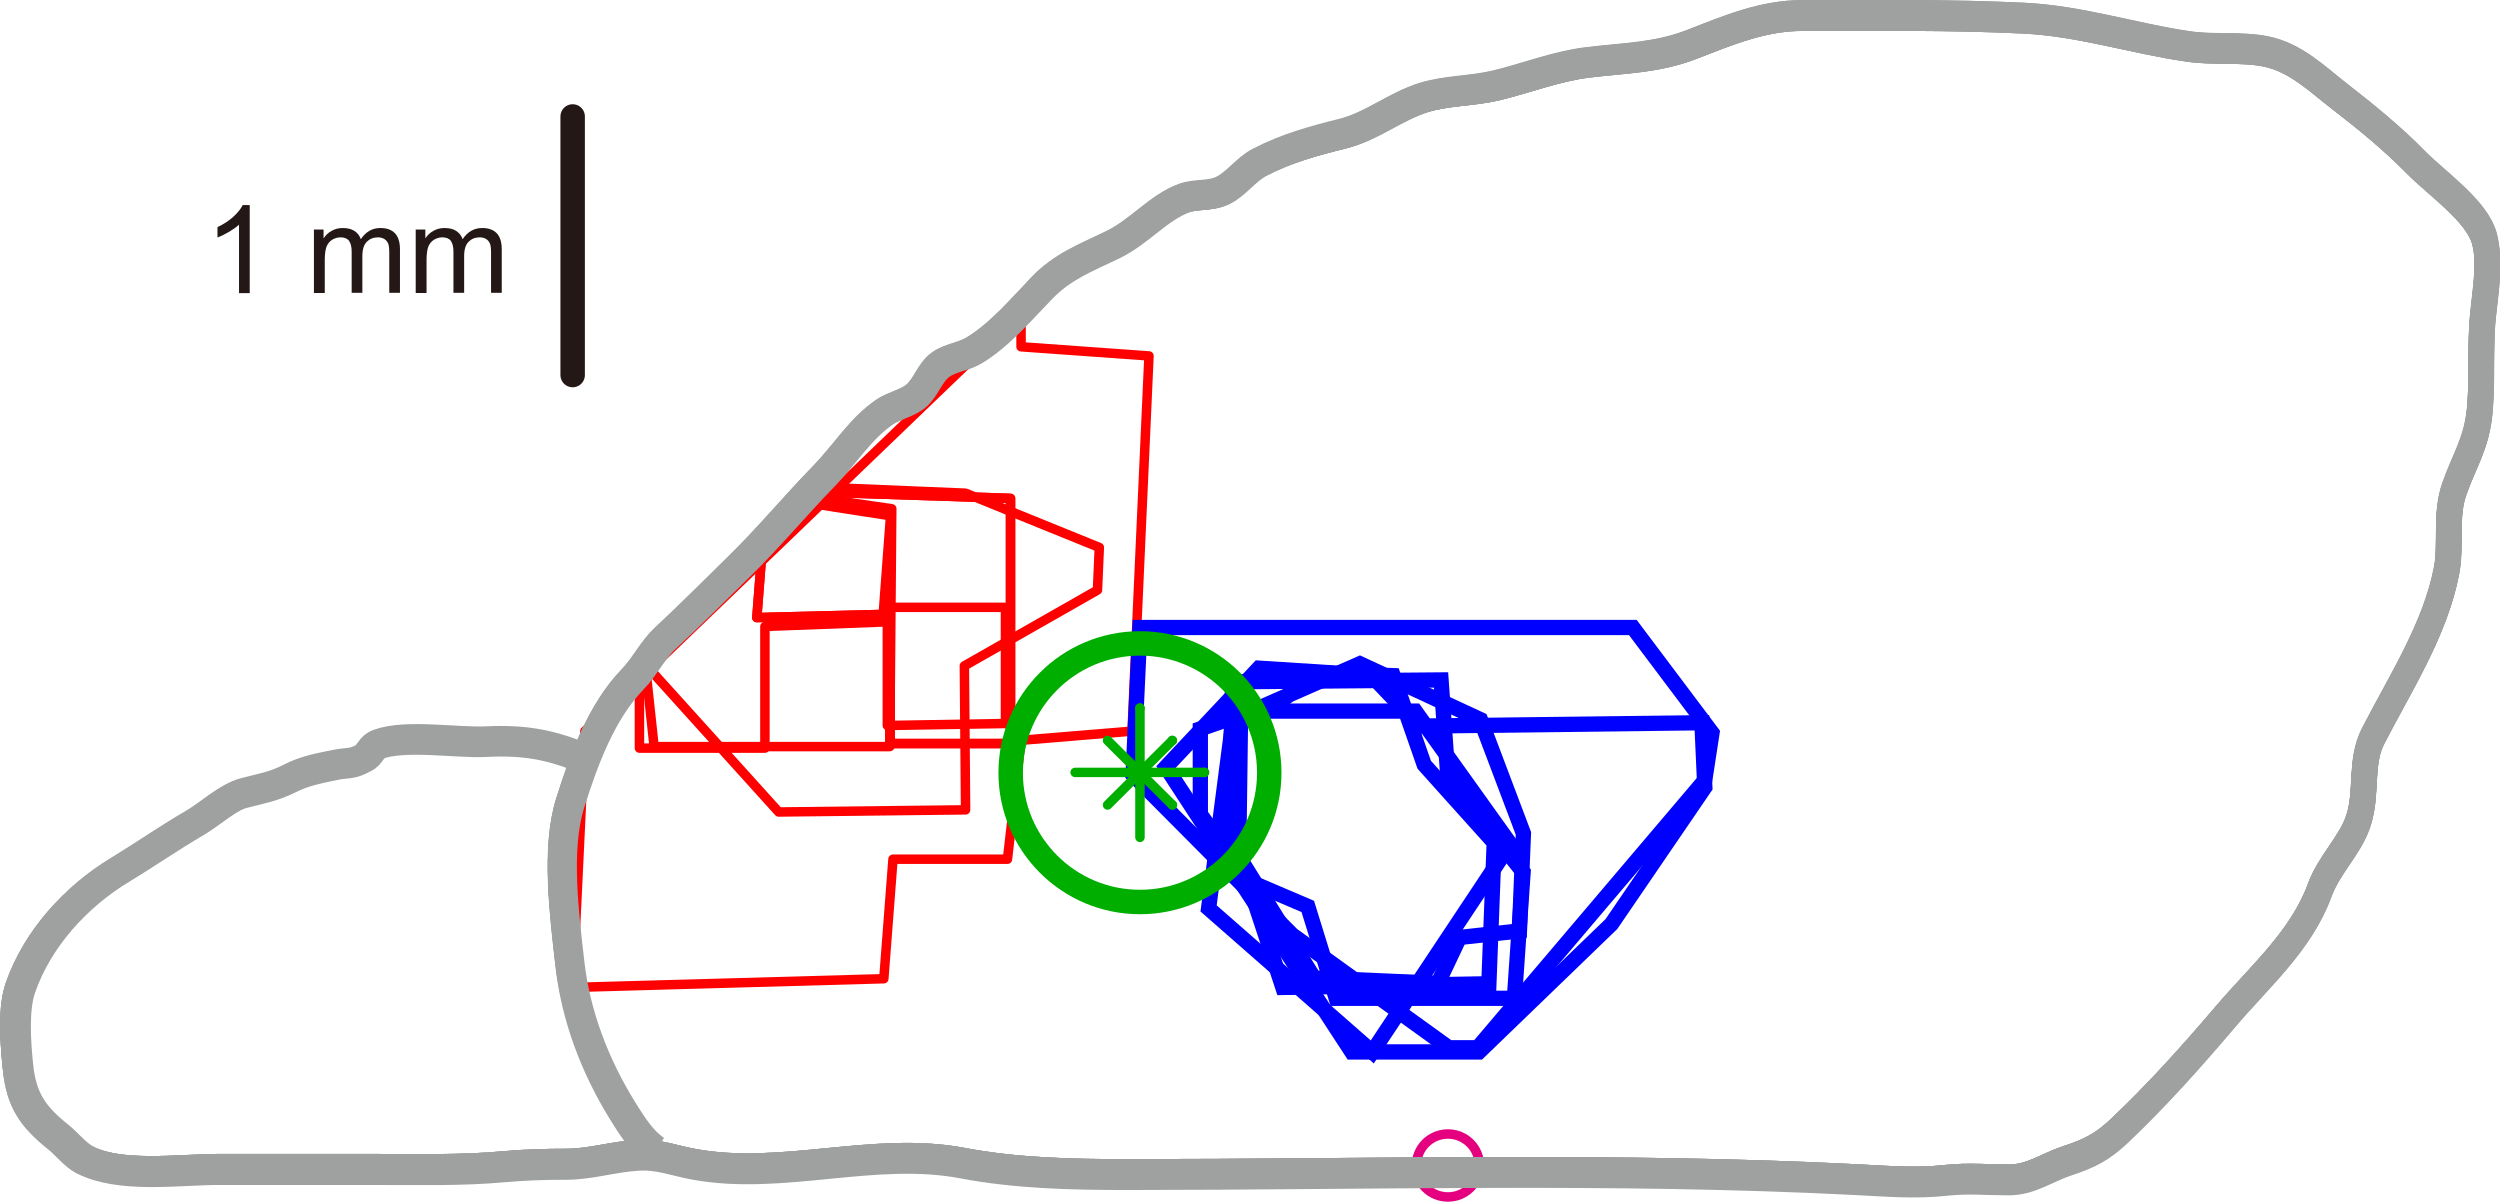 <?xml version="1.0" encoding="UTF-8"?>
<svg id="_图层_1" data-name="图层 1" xmlns="http://www.w3.org/2000/svg" viewBox="0 0 163.58 78.63">
  <g>
    <path d="M42.77,75.08c-.8-.54-1.35-1.34-2.14-2.62-1.81-2.93-3.06-6.19-3.45-9.62-.35-3.09-.91-7.43.03-10.39.9-2.83,2.04-5.98,4.08-8.08.82-.84,1.3-1.92,2.15-2.7,1.68-1.56,3.23-3.12,4.9-4.76,1.93-1.89,3.63-3.96,5.51-5.89,1.33-1.37,2.37-3.09,3.97-4.18.61-.41,1.5-.58,2.05-1.05.66-.57.87-1.5,1.58-2.03.63-.47,1.53-.53,2.23-.96,1.67-1.02,3.12-2.73,4.42-4.09,1.36-1.42,2.9-1.98,4.64-2.82s3.01-2.46,4.71-3.07c.79-.28,1.76-.11,2.53-.49.85-.43,1.49-1.37,2.39-1.83,1.75-.91,3.59-1.42,5.44-1.88,1.91-.47,3.42-1.78,5.31-2.37,1.53-.47,3.19-.43,4.76-.8,2-.48,3.96-1.26,6.01-1.52,2.37-.29,4.51-.29,6.78-1.18,2.44-.95,4.67-1.89,7.28-1.9,4.8,0,9.66-.06,14.41.17,3.77.18,7.15,1.32,10.83,1.86,1.65.24,3.41,0,5.04.32,1.98.4,3.36,1.8,4.89,2.99,1.68,1.3,3.45,2.76,4.93,4.27,1.39,1.42,4.02,3.19,4.51,5.05.46,1.78-.1,4.12-.18,5.9-.08,1.81.02,3.62-.15,5.4-.21,2.11-.98,3.16-1.65,5.06-.62,1.74-.18,3.56-.51,5.35-.73,3.87-3.06,7.43-4.8,10.83-.9,1.77-.37,3.71-.98,5.56-.52,1.58-1.89,2.8-2.52,4.51-1.23,3.34-3.94,5.63-6.23,8.34-2.2,2.58-4.42,5.05-6.86,7.36-1.14,1.07-1.97,1.49-3.46,1.98-1.38.46-2.34,1.23-3.8,1.24-1.4.01-2.65-.14-4.13.02-1.96.22-3.92.05-5.9-.05-15.85-.81-31.78-.33-47.65-.33-3.62,0-7.28-.08-10.79-.75-5.77-1.1-11.79,1.13-17.55.09-1.36-.25-2.33-.68-3.71-.6-1.57.1-3.08.59-4.67.59-1.37,0-2.72.04-4.04.16-2.84.26-5.73.18-8.6.18h-10.06c-2.67,0-6.46.59-8.95-.67-.59-.3-1.19-1.05-1.72-1.48-1.66-1.33-2.44-2.4-2.66-4.62-.15-1.47-.3-3.63.17-4.98,1.11-3.21,3.62-5.98,6.53-7.74,1.64-.99,3.21-2.09,4.86-3.05,1.07-.62,2.22-1.74,3.4-2.05,1.21-.32,1.9-.4,3.04-.97.96-.48,1.94-.66,2.99-.88.68-.14.99-.04,1.6-.33.55-.27.47-.76,1.17-1.01,1.8-.65,5.12-.07,7.05-.17,2.51-.13,4.33.19,6.56,1.18" style="fill: none; stroke: #9fa0a0; stroke-width: 1.6px;"/>
    <path d="M94.74,78.32c-1.15,0-2.06-.92-2.06-2.06s.92-2.06,2.06-2.06,2.06.92,2.06,2.06-.91,2.06-2.06,2.06Z" style="fill: none; stroke: #e4007f; stroke-linecap: round; stroke-linejoin: round; stroke-width: .62px;"/>
    <polygon points="58.06 39.74 65.79 39.74 65.79 47.34 58.06 47.47 58.06 39.74" style="fill: none; stroke: red; stroke-linecap: round; stroke-linejoin: round; stroke-width: .62px;"/>
  </g>
  <g>
    <path d="M42.78,75.41c-.8-.54-1.35-1.34-2.14-2.62-1.81-2.93-3.06-6.19-3.45-9.62-.35-3.09-.91-7.43.03-10.39.9-2.83,2.04-5.98,4.08-8.08.82-.84,1.3-1.92,2.15-2.7,1.68-1.56,3.23-3.12,4.89-4.76,1.93-1.89,3.63-3.96,5.51-5.89,1.33-1.37,2.37-3.09,3.97-4.18.61-.42,1.5-.58,2.05-1.05.66-.57.87-1.5,1.58-2.03.63-.47,1.52-.53,2.23-.96,1.67-1.02,3.12-2.73,4.42-4.09,1.36-1.42,2.9-1.98,4.64-2.82s3.01-2.46,4.71-3.07c.8-.28,1.76-.11,2.53-.49.85-.43,1.49-1.37,2.39-1.83,1.75-.91,3.59-1.42,5.44-1.88,1.91-.47,3.42-1.78,5.31-2.37,1.53-.47,3.19-.43,4.76-.8,2-.48,3.96-1.26,6.01-1.52,2.37-.29,4.51-.29,6.78-1.18,2.44-.95,4.67-1.89,7.28-1.9,4.8,0,9.66-.06,14.41.17,3.77.18,7.15,1.32,10.83,1.86,1.65.24,3.41,0,5.04.32,1.98.4,3.36,1.8,4.89,2.99,1.68,1.3,3.45,2.76,4.93,4.27,1.39,1.42,4.02,3.19,4.51,5.05.46,1.78-.1,4.12-.18,5.9-.08,1.81.02,3.62-.15,5.4-.21,2.11-.98,3.16-1.65,5.06-.61,1.74-.17,3.56-.51,5.35-.73,3.87-3.06,7.43-4.8,10.83-.9,1.77-.37,3.71-.98,5.56-.52,1.58-1.89,2.8-2.52,4.51-1.23,3.34-3.94,5.64-6.24,8.34-2.2,2.58-4.42,5.05-6.86,7.36-1.14,1.07-1.97,1.49-3.46,1.98-1.37.46-2.34,1.23-3.8,1.24-1.4.01-2.65-.14-4.13.02-1.96.22-3.92.05-5.9-.05-15.85-.81-31.78-.33-47.64-.33-3.62,0-7.28-.08-10.79-.75-5.77-1.1-11.79,1.13-17.55.09-1.36-.25-2.33-.68-3.71-.6-1.57.1-3.08.59-4.67.59-1.37,0-2.72.04-4.04.16-2.84.26-5.73.18-8.61.18h-10.06c-2.67,0-6.46.59-8.95-.67-.59-.3-1.19-1.05-1.72-1.48-1.66-1.33-2.44-2.4-2.66-4.62-.14-1.47-.3-3.63.17-4.98,1.11-3.21,3.62-5.98,6.53-7.74,1.64-.99,3.21-2.09,4.86-3.05,1.07-.62,2.22-1.74,3.4-2.05,1.21-.32,1.9-.4,3.04-.97.96-.48,1.94-.66,2.99-.88.68-.14.99-.04,1.6-.33.55-.27.47-.76,1.17-1.01,1.8-.65,5.12-.07,7.05-.17,2.51-.13,4.33.19,6.56,1.18" style="fill: none; stroke: #9fa0a0; stroke-width: 1.6px;"/>
    <polygon points="66.81 20.41 66.81 22.69 75.18 23.29 74.07 47.84 66.81 48.44 65.92 56.22 58.43 56.22 57.83 64.04 37.47 64.61 38.27 47.84 66.81 20.41" style="fill: none; stroke: red; stroke-linecap: round; stroke-linejoin: round; stroke-width: .62px;"/>
  </g>
  <g>
    <path d="M42.78,75.08c-.8-.54-1.35-1.34-2.14-2.62-1.81-2.93-3.06-6.19-3.45-9.62-.35-3.09-.91-7.43.03-10.39.9-2.83,2.04-5.98,4.08-8.08.82-.84,1.3-1.92,2.15-2.7,1.68-1.56,3.23-3.12,4.89-4.76,1.93-1.89,3.63-3.96,5.51-5.89,1.33-1.37,2.37-3.09,3.97-4.18.61-.42,1.5-.58,2.05-1.05.66-.57.87-1.5,1.58-2.03.63-.47,1.52-.53,2.23-.96,1.67-1.02,3.12-2.73,4.42-4.09,1.36-1.42,2.9-1.98,4.64-2.82s3.01-2.46,4.71-3.07c.8-.28,1.76-.11,2.53-.49.85-.43,1.49-1.37,2.39-1.83,1.75-.91,3.59-1.42,5.44-1.88,1.91-.47,3.42-1.78,5.31-2.37,1.53-.47,3.19-.43,4.76-.8,2-.48,3.96-1.26,6.01-1.52,2.37-.29,4.51-.29,6.78-1.18,2.44-.95,4.67-1.89,7.28-1.9,4.8,0,9.66-.06,14.41.17,3.77.18,7.15,1.32,10.83,1.86,1.65.24,3.41-.01,5.04.32,1.98.4,3.36,1.8,4.89,2.99,1.68,1.3,3.45,2.76,4.93,4.27,1.39,1.42,4.02,3.19,4.51,5.05.46,1.78-.1,4.12-.18,5.9-.08,1.81.02,3.61-.15,5.4-.21,2.11-.98,3.16-1.65,5.06-.61,1.74-.17,3.56-.51,5.34-.73,3.87-3.06,7.43-4.8,10.83-.9,1.77-.37,3.71-.98,5.56-.52,1.58-1.89,2.8-2.52,4.51-1.23,3.34-3.94,5.63-6.24,8.34-2.2,2.58-4.42,5.05-6.86,7.36-1.14,1.07-1.97,1.49-3.46,1.98-1.37.46-2.34,1.23-3.8,1.24-1.4,0-2.65-.14-4.13.03-1.96.22-3.92.05-5.9-.05-15.85-.81-31.78-.33-47.64-.33-3.62,0-7.28-.08-10.79-.75-5.77-1.1-11.79,1.13-17.55.09-1.36-.25-2.33-.68-3.71-.6-1.57.1-3.08.59-4.67.59-1.37,0-2.72.04-4.04.16-2.84.26-5.73.18-8.61.18h-10.06c-2.67,0-6.46.59-8.95-.67-.59-.3-1.19-1.05-1.72-1.48-1.66-1.33-2.44-2.4-2.66-4.62-.14-1.47-.3-3.63.17-4.98,1.11-3.21,3.62-5.98,6.53-7.74,1.64-.99,3.21-2.09,4.86-3.05,1.07-.62,2.22-1.74,3.4-2.05,1.21-.32,1.9-.4,3.04-.97.96-.48,1.94-.66,2.99-.88.68-.14.99-.04,1.6-.33.55-.27.47-.76,1.17-1.01,1.8-.65,5.12-.07,7.05-.17,2.51-.13,4.33.2,6.56,1.18" style="fill: none; stroke: #9fa0a0; stroke-width: 1.6px;"/>
    <polygon points="52.76 32.17 66.12 32.61 66.12 48.65 58.24 48.65 58.24 40.19 49.52 40.41 49.92 35.28 52.76 32.17" style="fill: none; stroke: red; stroke-linecap: round; stroke-linejoin: round; stroke-width: .62px;"/>
  </g>
  <g>
    <path d="M42.78,75.08c-.8-.54-1.35-1.34-2.14-2.62-1.81-2.93-3.06-6.19-3.45-9.62-.35-3.09-.91-7.43.03-10.39.9-2.83,2.04-5.98,4.08-8.08.82-.84,1.3-1.92,2.15-2.7,1.68-1.56,3.23-3.12,4.89-4.76,1.93-1.89,3.63-3.96,5.51-5.89,1.33-1.37,2.37-3.09,3.97-4.18.61-.42,1.5-.58,2.05-1.05.66-.57.87-1.5,1.58-2.03.63-.47,1.52-.53,2.23-.96,1.67-1.02,3.12-2.73,4.42-4.09,1.36-1.42,2.9-1.98,4.64-2.82s3.01-2.46,4.71-3.07c.8-.28,1.76-.11,2.53-.49.85-.43,1.49-1.37,2.39-1.83,1.75-.91,3.59-1.42,5.44-1.88,1.91-.47,3.42-1.78,5.31-2.37,1.53-.47,3.19-.43,4.76-.8,2-.48,3.96-1.26,6.01-1.52,2.37-.29,4.51-.29,6.78-1.18,2.44-.95,4.67-1.89,7.28-1.9,4.8,0,9.66-.06,14.41.17,3.77.18,7.15,1.32,10.83,1.86,1.65.24,3.41-.01,5.04.32,1.98.4,3.36,1.8,4.89,2.99,1.68,1.3,3.45,2.76,4.93,4.27,1.39,1.42,4.02,3.19,4.51,5.05.46,1.78-.1,4.12-.18,5.9-.08,1.81.02,3.61-.15,5.4-.21,2.11-.98,3.16-1.65,5.06-.61,1.74-.17,3.56-.51,5.34-.73,3.87-3.06,7.43-4.8,10.83-.9,1.77-.37,3.71-.98,5.56-.52,1.58-1.89,2.8-2.52,4.51-1.23,3.34-3.94,5.63-6.24,8.34-2.2,2.58-4.42,5.05-6.86,7.36-1.14,1.07-1.97,1.49-3.46,1.98-1.37.46-2.34,1.23-3.8,1.24-1.4,0-2.65-.14-4.13.03-1.96.22-3.92.05-5.9-.05-15.85-.81-31.78-.33-47.64-.33-3.62,0-7.28-.08-10.79-.75-5.77-1.1-11.79,1.13-17.55.09-1.36-.25-2.33-.68-3.71-.6-1.57.1-3.08.59-4.67.59-1.37,0-2.72.04-4.04.16-2.84.26-5.73.18-8.61.18h-10.06c-2.67,0-6.46.59-8.95-.67-.59-.3-1.19-1.05-1.72-1.48-1.66-1.33-2.44-2.4-2.66-4.62-.14-1.47-.3-3.63.17-4.98,1.11-3.21,3.62-5.98,6.53-7.74,1.64-.99,3.21-2.09,4.86-3.05,1.07-.62,2.22-1.74,3.4-2.05,1.21-.32,1.9-.4,3.04-.97.96-.48,1.94-.66,2.99-.88.68-.14.99-.04,1.6-.33.55-.27.47-.76,1.17-1.01,1.8-.65,5.12-.07,7.05-.17,2.51-.13,4.33.2,6.56,1.18" style="fill: none; stroke: #9fa0a0; stroke-width: 1.6px;"/>
    <polygon points="52.76 32.17 66.12 32.61 66.12 48.65 58.24 48.65 58.24 40.19 49.52 40.41 49.92 35.28 52.76 32.17" style="fill: none; stroke: red; stroke-linecap: round; stroke-linejoin: round; stroke-width: .62px;"/>
  </g>
  <g>
    <path d="M42.77,75.09c-.8-.54-1.35-1.34-2.14-2.62-1.81-2.93-3.06-6.19-3.45-9.62-.35-3.09-.91-7.43.03-10.39.9-2.83,2.04-5.98,4.09-8.08.81-.84,1.3-1.92,2.14-2.7,1.68-1.56,3.23-3.12,4.9-4.76,1.93-1.89,3.63-3.96,5.51-5.89,1.33-1.37,2.37-3.09,3.97-4.18.61-.42,1.5-.58,2.05-1.05.66-.57.87-1.5,1.58-2.03.63-.47,1.52-.53,2.23-.96,1.67-1.02,3.11-2.73,4.42-4.09,1.36-1.42,2.9-1.98,4.64-2.82,1.74-.84,3.01-2.46,4.71-3.08.79-.28,1.76-.1,2.53-.49.85-.43,1.49-1.37,2.39-1.83,1.75-.91,3.59-1.42,5.44-1.88,1.91-.47,3.42-1.78,5.31-2.37,1.53-.47,3.19-.43,4.76-.8,2-.47,3.96-1.26,6.01-1.52,2.37-.29,4.5-.29,6.78-1.18,2.44-.95,4.67-1.89,7.28-1.9,4.8,0,9.66-.06,14.41.17,3.77.18,7.15,1.32,10.84,1.86,1.65.24,3.41,0,5.04.32,1.98.4,3.36,1.8,4.89,2.99,1.68,1.3,3.45,2.76,4.93,4.27,1.39,1.42,4.02,3.19,4.51,5.05.46,1.78-.1,4.11-.18,5.9-.08,1.81.02,3.62-.15,5.4-.21,2.11-.98,3.17-1.65,5.06-.62,1.74-.17,3.56-.51,5.35-.73,3.87-3.06,7.43-4.8,10.83-.9,1.77-.37,3.71-.98,5.56-.52,1.58-1.89,2.79-2.52,4.51-1.23,3.34-3.94,5.64-6.23,8.34-2.2,2.58-4.42,5.05-6.86,7.36-1.14,1.08-1.97,1.49-3.46,1.98-1.37.46-2.34,1.23-3.8,1.24-1.39.01-2.65-.14-4.13.02-1.96.22-3.92.05-5.9-.05-15.85-.81-31.78-.33-47.65-.33-3.62,0-7.28-.08-10.79-.75-5.77-1.1-11.79,1.13-17.55.09-1.37-.25-2.33-.68-3.71-.6-1.57.1-3.08.59-4.67.59-1.37,0-2.72.04-4.04.16-2.84.26-5.73.18-8.61.18h-10.06c-2.67,0-6.46.59-8.95-.67-.58-.3-1.19-1.05-1.72-1.48-1.66-1.33-2.44-2.4-2.66-4.62-.15-1.47-.3-3.63.17-4.98,1.11-3.21,3.62-5.98,6.53-7.74,1.64-.99,3.21-2.09,4.86-3.05,1.07-.62,2.22-1.74,3.4-2.05,1.21-.32,1.9-.4,3.04-.97.96-.49,1.94-.66,2.99-.88.68-.14.99-.04,1.6-.34.55-.27.47-.76,1.17-1.01,1.8-.65,5.12-.07,7.05-.17,2.51-.13,4.33.19,6.56,1.18" style="fill: none; stroke: #9fa0a0; stroke-width: 1.6px;"/>
    <polygon points="42.24 43.66 52.81 32.48 58.35 33.29 58.22 48.85 42.8 48.85 42.24 43.66" style="fill: none; stroke: red; stroke-linecap: round; stroke-linejoin: round; stroke-width: .62px;"/>
  </g>
  <g>
    <path d="M42.77,75.09c-.8-.54-1.35-1.34-2.14-2.62-1.81-2.93-3.06-6.19-3.45-9.62-.35-3.09-.91-7.43.03-10.39.9-2.83,2.04-5.98,4.08-8.08.82-.84,1.3-1.92,2.14-2.7,1.68-1.56,3.23-3.12,4.9-4.76,1.93-1.89,3.63-3.96,5.51-5.89,1.33-1.37,2.36-3.09,3.97-4.18.61-.42,1.5-.58,2.05-1.05.66-.57.87-1.5,1.58-2.03.63-.47,1.53-.53,2.23-.96,1.67-1.02,3.12-2.73,4.42-4.09,1.36-1.42,2.9-1.98,4.64-2.82,1.74-.84,3.01-2.46,4.71-3.08.8-.28,1.76-.1,2.53-.49.86-.43,1.49-1.37,2.39-1.83,1.75-.91,3.59-1.42,5.44-1.88,1.91-.47,3.42-1.78,5.31-2.37,1.53-.47,3.19-.43,4.76-.8,2-.48,3.96-1.26,6.01-1.52,2.37-.29,4.51-.29,6.78-1.18,2.44-.95,4.67-1.89,7.28-1.9,4.8,0,9.66-.06,14.41.17,3.77.18,7.15,1.32,10.84,1.86,1.65.24,3.41,0,5.04.32,1.98.4,3.36,1.8,4.89,2.99,1.68,1.3,3.45,2.76,4.93,4.27,1.39,1.42,4.02,3.19,4.51,5.05.46,1.78-.1,4.12-.17,5.9-.08,1.81.02,3.61-.15,5.4-.21,2.11-.98,3.17-1.65,5.06-.62,1.74-.17,3.56-.51,5.35-.73,3.87-3.06,7.43-4.8,10.83-.9,1.77-.37,3.71-.98,5.56-.52,1.58-1.89,2.79-2.52,4.51-1.23,3.34-3.94,5.64-6.23,8.34-2.19,2.58-4.42,5.05-6.86,7.36-1.13,1.08-1.97,1.49-3.46,1.98-1.38.46-2.34,1.23-3.8,1.24-1.4.01-2.65-.14-4.13.02-1.96.22-3.92.05-5.9-.05-15.85-.81-31.78-.33-47.65-.33-3.62,0-7.28-.08-10.79-.75-5.77-1.1-11.79,1.13-17.55.09-1.36-.25-2.33-.68-3.71-.6-1.57.1-3.08.59-4.67.59-1.37,0-2.72.04-4.04.16-2.84.26-5.73.18-8.6.18h-10.06c-2.67,0-6.46.59-8.95-.67-.59-.3-1.19-1.05-1.72-1.48-1.66-1.33-2.44-2.4-2.66-4.62-.14-1.47-.3-3.63.17-4.98,1.11-3.21,3.62-5.98,6.53-7.74,1.64-.99,3.21-2.09,4.86-3.05,1.07-.62,2.22-1.74,3.4-2.05,1.21-.32,1.9-.4,3.04-.97.96-.49,1.94-.66,2.99-.88.68-.14.99-.04,1.6-.34.55-.27.47-.76,1.17-1.01,1.8-.65,5.12-.07,7.05-.17,2.51-.13,4.33.19,6.56,1.18" style="fill: none; stroke: #9fa0a0; stroke-width: 1.6px;"/>
    <polygon points="41.84 44.29 52.88 32.91 58.27 33.75 57.75 40.7 50.05 40.99 50.05 48.95 41.84 48.95 41.84 44.29" style="fill: none; stroke: red; stroke-linecap: round; stroke-linejoin: round; stroke-width: .62px;"/>
  </g>
  <g>
    <path d="M42.75,75.08c-.8-.54-1.35-1.34-2.14-2.62-1.81-2.93-3.06-6.19-3.45-9.62-.35-3.09-.91-7.43.03-10.4.9-2.82,2.04-5.98,4.08-8.08.82-.84,1.3-1.92,2.15-2.7,1.68-1.56,3.23-3.12,4.9-4.76,1.93-1.89,3.63-3.96,5.51-5.89,1.33-1.37,2.37-3.09,3.97-4.18.61-.42,1.5-.58,2.05-1.05.66-.57.87-1.5,1.58-2.03.63-.47,1.53-.53,2.23-.96,1.67-1.02,3.12-2.73,4.42-4.09,1.36-1.42,2.9-1.98,4.64-2.82s3.01-2.46,4.71-3.07c.8-.28,1.76-.1,2.53-.49.86-.43,1.49-1.37,2.39-1.83,1.75-.91,3.59-1.42,5.44-1.88,1.91-.48,3.42-1.78,5.31-2.37,1.53-.47,3.19-.43,4.76-.8,2-.48,3.96-1.26,6.01-1.52,2.37-.29,4.51-.29,6.79-1.18,2.44-.95,4.66-1.89,7.28-1.9,4.8,0,9.66-.06,14.41.17,3.77.18,7.15,1.32,10.84,1.86,1.65.24,3.41-.01,5.04.32,1.98.4,3.36,1.8,4.89,2.99,1.68,1.3,3.45,2.75,4.93,4.27,1.39,1.42,4.02,3.19,4.51,5.05.46,1.78-.1,4.12-.17,5.9-.08,1.81.02,3.62-.15,5.4-.21,2.11-.98,3.16-1.65,5.06-.61,1.74-.17,3.56-.51,5.35-.73,3.87-3.06,7.43-4.8,10.83-.9,1.77-.37,3.71-.98,5.56-.52,1.58-1.89,2.8-2.52,4.51-1.23,3.34-3.94,5.63-6.24,8.34-2.19,2.58-4.42,5.05-6.86,7.36-1.13,1.07-1.97,1.49-3.46,1.98-1.38.46-2.34,1.23-3.8,1.24-1.39.01-2.65-.14-4.13.03-1.96.22-3.92.05-5.9-.05-15.85-.81-31.78-.33-47.65-.33-3.62,0-7.28-.08-10.79-.75-5.77-1.1-11.79,1.13-17.55.09-1.36-.25-2.33-.68-3.71-.6-1.57.1-3.08.59-4.67.59-1.37,0-2.72.04-4.04.16-2.84.26-5.73.18-8.6.18h-10.06c-2.67,0-6.46.59-8.95-.67-.59-.3-1.19-1.05-1.72-1.48-1.66-1.33-2.44-2.4-2.66-4.63-.15-1.47-.3-3.63.17-4.98,1.11-3.21,3.62-5.98,6.53-7.74,1.64-.99,3.21-2.09,4.86-3.05,1.07-.62,2.22-1.74,3.4-2.05,1.21-.32,1.9-.4,3.04-.97.96-.48,1.94-.66,2.99-.88.68-.14.99-.04,1.6-.33.55-.27.47-.76,1.17-1.01,1.8-.65,5.12-.07,7.05-.17,2.51-.13,4.33.2,6.56,1.18" style="fill: none; stroke: #9fa0a0; stroke-width: 1.6px;"/>
    <polygon points="42.1 43.33 53.04 31.85 63.18 32.27 71.93 35.82 71.81 38.61 63.1 43.57 63.18 52.99 50.95 53.13 42.1 43.33" style="fill: none; stroke: red; stroke-linecap: round; stroke-linejoin: round; stroke-width: .62px;"/>
  </g>
  <g>
    <path d="M42.75,75.08c-.79-.54-1.35-1.34-2.14-2.62-1.81-2.93-3.06-6.19-3.44-9.62-.35-3.09-.91-7.43.03-10.4.89-2.83,2.04-5.97,4.08-8.08.81-.84,1.31-1.92,2.15-2.7,1.68-1.56,3.23-3.13,4.9-4.76,1.92-1.89,3.63-3.96,5.52-5.89,1.32-1.37,2.37-3.09,3.96-4.18.61-.41,1.5-.57,2.05-1.05.66-.57.87-1.5,1.58-2.03.63-.47,1.53-.53,2.23-.96,1.68-1.01,3.12-2.73,4.43-4.09,1.36-1.42,2.9-1.98,4.64-2.83,1.74-.84,3-2.46,4.71-3.07.79-.28,1.77-.1,2.53-.5.85-.43,1.49-1.37,2.38-1.83,1.75-.91,3.59-1.42,5.45-1.88,1.9-.47,3.42-1.78,5.31-2.37,1.53-.47,3.19-.42,4.76-.8,2-.48,3.96-1.27,6.02-1.51,2.37-.29,4.5-.29,6.78-1.17,2.44-.95,4.66-1.9,7.28-1.9,4.81,0,9.67-.06,14.41.17,3.77.18,7.14,1.32,10.83,1.86,1.65.24,3.41,0,5.04.32,1.98.4,3.36,1.8,4.89,2.99,1.69,1.31,3.45,2.75,4.94,4.27,1.39,1.42,4.02,3.19,4.5,5.04.46,1.78-.1,4.11-.18,5.9-.08,1.81.02,3.62-.15,5.4-.21,2.11-.98,3.17-1.65,5.06-.62,1.74-.18,3.56-.51,5.35-.73,3.87-3.06,7.43-4.8,10.83-.9,1.77-.36,3.71-.97,5.56-.52,1.58-1.88,2.8-2.52,4.51-1.23,3.34-3.94,5.64-6.23,8.34-2.2,2.58-4.42,5.05-6.86,7.37-1.14,1.07-1.97,1.49-3.46,1.98-1.37.46-2.34,1.23-3.8,1.24-1.39,0-2.65-.13-4.13.03-1.96.22-3.92.05-5.9-.05-15.85-.81-31.79-.33-47.65-.33-3.62,0-7.28-.08-10.8-.75-5.77-1.1-11.8,1.14-17.55.08-1.36-.24-2.33-.68-3.71-.59-1.57.09-3.08.58-4.67.58-1.37,0-2.72.04-4.04.16-2.84.26-5.73.18-8.61.18h-10.06c-2.67,0-6.47.59-8.95-.67-.59-.3-1.19-1.05-1.72-1.47-1.66-1.32-2.44-2.41-2.66-4.63-.15-1.47-.3-3.63.17-4.99,1.11-3.21,3.62-5.97,6.54-7.74,1.64-1,3.21-2.09,4.86-3.05,1.07-.62,2.22-1.74,3.4-2.06,1.21-.32,1.9-.39,3.04-.98.96-.49,1.94-.66,2.99-.87.68-.14.99-.04,1.6-.34.55-.26.47-.76,1.17-1.01,1.81-.65,5.12-.08,7.05-.17,2.51-.12,4.33.2,6.57,1.18" style="fill: none; stroke: #9fa0a0; stroke-width: 1.67px;"/>
    <polygon points="80.76 46.53 92.6 46.53 98.82 55.23 89.79 68.83 79.08 59.44 80.76 46.53" style="fill: none; stroke: blue;"/>
  </g>
  <g>
    <path d="M42.75,75.08c-.79-.54-1.35-1.34-2.14-2.61-1.81-2.92-3.06-6.16-3.44-9.58-.35-3.08-.91-7.4.03-10.35.89-2.81,2.04-5.95,4.08-8.04.81-.83,1.31-1.91,2.15-2.68,1.68-1.55,3.23-3.1,4.9-4.74,1.92-1.88,3.63-3.95,5.52-5.86,1.33-1.37,2.37-3.08,3.96-4.16.61-.41,1.5-.57,2.05-1.05.66-.57.87-1.5,1.58-2.02.63-.47,1.52-.52,2.23-.95,1.68-1.01,3.11-2.72,4.43-4.07,1.36-1.41,2.9-1.97,4.64-2.81,1.74-.83,3-2.45,4.71-3.06.79-.28,1.77-.1,2.53-.5.85-.43,1.49-1.37,2.38-1.82,1.75-.91,3.59-1.41,5.45-1.87,1.9-.47,3.42-1.77,5.31-2.36,1.53-.48,3.19-.42,4.76-.79,2-.48,3.96-1.26,6.02-1.51,2.37-.29,4.5-.29,6.78-1.17,2.44-.94,4.66-1.89,7.28-1.89,4.81,0,9.67-.06,14.42.17,3.77.18,7.14,1.32,10.83,1.85,1.65.24,3.41,0,5.04.32,1.98.4,3.36,1.8,4.89,2.97,1.69,1.3,3.45,2.74,4.93,4.26,1.39,1.41,4.02,3.18,4.5,5.02.46,1.78-.1,4.1-.18,5.87-.08,1.8.02,3.6-.15,5.38-.21,2.1-.98,3.15-1.65,5.04-.62,1.73-.18,3.54-.51,5.32-.73,3.85-3.06,7.4-4.8,10.78-.9,1.76-.36,3.69-.97,5.54-.52,1.57-1.88,2.79-2.52,4.49-1.23,3.32-3.94,5.61-6.23,8.3-2.2,2.57-4.42,5.03-6.86,7.33-1.14,1.07-1.97,1.49-3.46,1.97-1.37.46-2.34,1.23-3.8,1.23-1.39,0-2.65-.13-4.13.03-1.96.22-3.92.05-5.9-.05-15.85-.8-31.79-.33-47.65-.33-3.62,0-7.28-.08-10.8-.75-5.77-1.09-11.8,1.13-17.55.08-1.36-.24-2.33-.67-3.71-.59-1.57.09-3.08.58-4.67.58-1.37,0-2.72.04-4.04.16-2.84.26-5.73.18-8.61.18h-10.06c-2.67,0-6.46.59-8.95-.66-.59-.3-1.19-1.05-1.72-1.47-1.66-1.32-2.44-2.39-2.66-4.61-.15-1.47-.3-3.61.17-4.97,1.11-3.2,3.62-5.95,6.54-7.71,1.64-.99,3.21-2.08,4.86-3.04,1.07-.62,2.22-1.73,3.4-2.05,1.21-.32,1.9-.39,3.04-.97.96-.49,1.94-.65,2.99-.87.68-.14.99-.04,1.6-.34.55-.26.47-.76,1.17-1.01,1.81-.65,5.12-.07,7.05-.17,2.51-.12,4.33.2,6.57,1.18" style="fill: none; stroke: #9fa0a0; stroke-width: 1.67px;"/>
    <polygon points="80.66 44.61 94.29 44.49 94.74 50.87 99.66 57.06 99.09 65.32 87.43 65.32 85.57 59.31 80.3 57.06 80.66 44.61" style="fill: none; stroke: blue;"/>
  </g>
  <g>
    <path d="M42.75,75.09c-.79-.54-1.35-1.34-2.14-2.61-1.81-2.92-3.06-6.16-3.44-9.58-.35-3.08-.91-7.4.03-10.35.89-2.81,2.04-5.95,4.08-8.04.81-.83,1.31-1.91,2.14-2.68,1.68-1.55,3.23-3.11,4.9-4.74,1.92-1.88,3.63-3.94,5.52-5.86,1.33-1.37,2.37-3.08,3.96-4.16.61-.41,1.5-.57,2.05-1.05.66-.57.87-1.5,1.58-2.02.63-.47,1.52-.52,2.23-.95,1.68-1.01,3.11-2.72,4.43-4.07,1.36-1.41,2.9-1.97,4.64-2.81,1.74-.83,3-2.45,4.71-3.06.79-.28,1.77-.1,2.53-.5.85-.43,1.49-1.37,2.38-1.82,1.75-.91,3.59-1.42,5.45-1.88,1.9-.47,3.42-1.77,5.31-2.36,1.53-.48,3.19-.43,4.76-.79,2-.48,3.96-1.26,6.02-1.51,2.37-.29,4.5-.29,6.78-1.17,2.44-.94,4.67-1.89,7.28-1.89,4.81,0,9.67-.06,14.42.17,3.77.18,7.14,1.32,10.83,1.85,1.65.24,3.41,0,5.04.32,1.98.4,3.36,1.8,4.89,2.97,1.69,1.3,3.45,2.74,4.94,4.26,1.39,1.41,4.02,3.18,4.5,5.02.46,1.78-.1,4.1-.18,5.87-.08,1.8.02,3.6-.15,5.38-.21,2.1-.98,3.15-1.65,5.04-.62,1.73-.18,3.54-.51,5.32-.73,3.85-3.06,7.4-4.8,10.78-.9,1.76-.36,3.69-.97,5.54-.52,1.57-1.88,2.79-2.52,4.49-1.23,3.32-3.94,5.61-6.23,8.3-2.2,2.57-4.42,5.03-6.86,7.33-1.14,1.07-1.97,1.49-3.46,1.97-1.37.46-2.34,1.23-3.8,1.23-1.39,0-2.65-.13-4.13.03-1.96.22-3.92.05-5.9-.05-15.85-.8-31.79-.33-47.65-.33-3.62,0-7.28-.08-10.8-.75-5.77-1.09-11.8,1.13-17.55.08-1.36-.24-2.33-.67-3.71-.59-1.57.09-3.08.58-4.67.58-1.37,0-2.72.04-4.04.16-2.84.26-5.73.18-8.61.18h-10.06c-2.67,0-6.46.59-8.95-.66-.59-.3-1.19-1.05-1.72-1.47-1.66-1.32-2.44-2.39-2.66-4.61-.15-1.47-.3-3.61.17-4.97,1.11-3.2,3.62-5.95,6.54-7.71,1.64-.99,3.21-2.08,4.86-3.04,1.07-.62,2.22-1.73,3.4-2.05,1.21-.32,1.9-.39,3.04-.97.96-.49,1.94-.65,2.99-.87.68-.14.99-.04,1.6-.34.55-.26.47-.76,1.17-1.01,1.81-.65,5.12-.07,7.05-.17,2.51-.12,4.33.2,6.57,1.18" style="fill: none; stroke: #9fa0a0; stroke-width: 1.67px;"/>
    <polygon points="85.99 44.03 91.16 44.21 93.19 50.04 97.77 55.14 97.42 64.37 83.94 64.61 81.64 57.63 78.54 53.28 78.54 47.69 83.91 45.82 85.99 44.03" style="fill: none; stroke: blue;"/>
  </g>
  <g>
    <path d="M42.74,75.08c-.8-.54-1.35-1.34-2.14-2.61-1.81-2.92-3.06-6.16-3.45-9.58-.35-3.08-.91-7.4.03-10.35.89-2.81,2.04-5.95,4.08-8.04.81-.83,1.31-1.91,2.15-2.68,1.68-1.55,3.23-3.1,4.9-4.74,1.92-1.88,3.63-3.94,5.52-5.86,1.33-1.37,2.37-3.08,3.97-4.16.61-.41,1.5-.57,2.05-1.05.66-.57.87-1.5,1.58-2.02.63-.47,1.52-.52,2.23-.95,1.68-1.01,3.11-2.72,4.43-4.07,1.36-1.41,2.9-1.97,4.64-2.81,1.74-.83,3-2.45,4.71-3.06.8-.28,1.77-.1,2.53-.5.85-.43,1.49-1.37,2.39-1.82,1.75-.91,3.59-1.41,5.45-1.87,1.9-.47,3.42-1.77,5.31-2.36,1.53-.48,3.19-.42,4.76-.79,2-.48,3.96-1.26,6.02-1.51,2.38-.29,4.51-.29,6.78-1.17,2.44-.94,4.66-1.89,7.28-1.89,4.81,0,9.67-.06,14.42.17,3.77.18,7.15,1.32,10.84,1.85,1.65.24,3.41,0,5.04.32,1.98.4,3.36,1.8,4.89,2.97,1.69,1.3,3.45,2.74,4.93,4.26,1.39,1.41,4.02,3.18,4.51,5.02.46,1.78-.1,4.1-.18,5.87-.08,1.8.02,3.6-.15,5.38-.21,2.1-.98,3.15-1.65,5.04-.62,1.73-.18,3.54-.51,5.32-.73,3.85-3.06,7.4-4.8,10.78-.9,1.76-.36,3.69-.97,5.54-.52,1.57-1.88,2.79-2.52,4.49-1.23,3.32-3.94,5.61-6.23,8.3-2.2,2.57-4.42,5.03-6.86,7.33-1.14,1.07-1.97,1.49-3.46,1.97-1.37.46-2.34,1.23-3.8,1.23-1.39,0-2.65-.13-4.13.03-1.96.22-3.92.05-5.9-.05-15.85-.8-31.79-.33-47.65-.33-3.62,0-7.28-.08-10.8-.75-5.77-1.09-11.8,1.13-17.55.08-1.36-.24-2.33-.67-3.71-.59-1.57.09-3.08.58-4.67.58-1.37,0-2.72.04-4.04.16-2.84.26-5.73.18-8.61.18h-10.06c-2.67,0-6.46.59-8.95-.66-.59-.3-1.19-1.05-1.72-1.47-1.66-1.32-2.44-2.39-2.66-4.61-.15-1.47-.3-3.61.17-4.97,1.11-3.2,3.62-5.95,6.54-7.71,1.64-.99,3.21-2.08,4.86-3.04,1.07-.62,2.22-1.73,3.4-2.05,1.21-.32,1.9-.39,3.04-.97.96-.49,1.94-.65,2.99-.87.68-.14.99-.04,1.6-.34.55-.26.47-.76,1.17-1.01,1.81-.65,5.12-.07,7.05-.17,2.51-.12,4.33.2,6.57,1.18" style="fill: none; stroke: #9fa0a0; stroke-width: 1.67px;"/>
    <polygon points="81.17 46.86 88.98 43.43 96.87 47.09 99.68 54.53 99.42 60.91 95.5 61.34 94.08 64.34 85.98 63.99 81.05 56.04 81.17 46.86" style="fill: none; stroke: blue;"/>
  </g>
  <g>
    <path d="M42.75,75.41c-.79-.55-1.35-1.35-2.14-2.63-1.81-2.94-3.06-6.22-3.44-9.66-.35-3.1-.91-7.46.03-10.44.89-2.84,2.04-6,4.08-8.11.81-.84,1.31-1.92,2.14-2.71,1.68-1.57,3.23-3.13,4.9-4.78,1.92-1.9,3.63-3.98,5.52-5.92,1.33-1.38,2.36-3.1,3.96-4.2.61-.42,1.5-.58,2.05-1.06.66-.58.87-1.51,1.58-2.04.63-.47,1.52-.53,2.23-.96,1.68-1.02,3.11-2.75,4.43-4.1,1.36-1.42,2.89-1.99,4.64-2.84,1.74-.84,3-2.47,4.71-3.09.79-.28,1.77-.1,2.53-.5.85-.43,1.49-1.38,2.38-1.84,1.75-.92,3.59-1.42,5.45-1.9,1.9-.47,3.41-1.78,5.31-2.38,1.53-.48,3.19-.42,4.76-.8,2-.48,3.95-1.27,6.02-1.52,2.37-.29,4.5-.29,6.78-1.18,2.44-.95,4.67-1.91,7.28-1.91,4.81,0,9.67-.06,14.42.17,3.77.18,7.14,1.33,10.83,1.87,1.65.25,3.41,0,5.04.32,1.98.41,3.36,1.81,4.89,3,1.69,1.31,3.45,2.76,4.94,4.28,1.39,1.42,4.02,3.21,4.5,5.07.46,1.79-.1,4.13-.18,5.93-.08,1.82.02,3.63-.15,5.42-.21,2.12-.98,3.18-1.65,5.09-.62,1.75-.18,3.58-.51,5.37-.73,3.89-3.06,7.46-4.8,10.88-.9,1.77-.36,3.73-.97,5.59-.52,1.59-1.88,2.8-2.52,4.53-1.23,3.35-3.94,5.66-6.23,8.38-2.2,2.59-4.42,5.08-6.86,7.4-1.14,1.08-1.97,1.5-3.46,1.99-1.37.46-2.34,1.24-3.8,1.25-1.39,0-2.65-.13-4.13.03-1.96.22-3.92.05-5.9-.05-15.85-.81-31.78-.33-47.64-.33-3.62,0-7.28-.08-10.79-.75-5.77-1.1-11.8,1.14-17.55.08-1.36-.25-2.33-.68-3.71-.59-1.57.09-3.08.59-4.67.59-1.37,0-2.72.04-4.04.16-2.84.26-5.73.18-8.61.18h-10.06c-2.67,0-6.46.59-8.95-.67-.59-.3-1.19-1.06-1.72-1.48-1.66-1.33-2.44-2.42-2.66-4.65-.15-1.48-.3-3.64.17-5.01,1.11-3.23,3.62-6,6.54-7.77,1.64-1,3.21-2.09,4.86-3.07,1.07-.62,2.22-1.75,3.4-2.07,1.21-.32,1.9-.4,3.04-.98.96-.49,1.94-.66,2.99-.88.68-.14.99-.04,1.6-.34.55-.26.47-.76,1.17-1.02,1.81-.65,5.12-.08,7.05-.17,2.51-.12,4.33.2,6.57,1.19" style="fill: none; stroke: #9fa0a0; stroke-width: 1.67px;"/>
    <polygon points="88.45 68.83 76.29 50.19 82.37 43.72 89.73 44.19 92.9 47.51 111.36 47.29 111.55 51.51 105.44 60.46 96.77 68.83 88.45 68.83" style="fill: none; stroke: blue;"/>
  </g>
  <g>
    <path d="M42.98,75.15c-.79-.54-1.35-1.34-2.14-2.61-1.8-2.92-3.06-6.17-3.44-9.59-.35-3.08-.91-7.4.03-10.36.89-2.82,2.04-5.95,4.07-8.05.81-.83,1.3-1.91,2.14-2.69,1.67-1.55,3.22-3.12,4.89-4.75,1.92-1.88,3.62-3.94,5.5-5.87,1.33-1.37,2.36-3.08,3.96-4.17.61-.41,1.5-.57,2.05-1.05.66-.57.87-1.5,1.58-2.02.63-.47,1.52-.52,2.22-.95,1.67-1.01,3.1-2.72,4.42-4.07,1.36-1.41,2.89-1.98,4.63-2.82,1.73-.83,3-2.45,4.7-3.06.79-.28,1.76-.1,2.53-.5.85-.43,1.49-1.37,2.38-1.83,1.74-.91,3.58-1.41,5.44-1.87,1.9-.47,3.41-1.77,5.3-2.36,1.53-.47,3.18-.42,4.75-.8,2-.48,3.96-1.26,6-1.51,2.37-.29,4.5-.29,6.77-1.17,2.44-.95,4.65-1.89,7.27-1.89,4.8,0,9.65-.06,14.39.17,3.76.18,7.13,1.32,10.81,1.85,1.65.24,3.4,0,5.03.32,1.98.4,3.35,1.8,4.88,2.98,1.68,1.3,3.45,2.74,4.93,4.25,1.39,1.41,4.02,3.18,4.5,5.03.46,1.78-.1,4.1-.18,5.88-.08,1.81.02,3.6-.15,5.38-.21,2.11-.98,3.15-1.65,5.05-.62,1.73-.18,3.55-.51,5.33-.72,3.86-3.06,7.4-4.79,10.79-.9,1.76-.36,3.7-.97,5.54-.52,1.57-1.88,2.79-2.52,4.49-1.22,3.32-3.93,5.62-6.22,8.31-2.19,2.57-4.41,5.04-6.85,7.34-1.14,1.07-1.97,1.49-3.45,1.98-1.37.46-2.33,1.23-3.79,1.24-1.39,0-2.64-.13-4.12.03-1.96.22-3.91.05-5.89-.05-15.82-.81-31.72-.33-47.55-.33-3.61,0-7.27-.08-10.77-.75-5.76-1.1-11.77,1.13-17.51.08-1.36-.24-2.32-.67-3.7-.59-1.57.09-3.08.58-4.66.58-1.37,0-2.71.04-4.04.16-2.83.26-5.72.18-8.59.18h-10.04c-2.66,0-6.44.59-8.93-.66-.59-.3-1.19-1.05-1.71-1.47-1.66-1.32-2.44-2.4-2.65-4.61-.15-1.47-.3-3.61.17-4.97,1.11-3.2,3.61-5.95,6.52-7.71,1.64-.99,3.2-2.08,4.85-3.04,1.07-.62,2.21-1.73,3.39-2.05,1.2-.32,1.9-.39,3.04-.97.96-.49,1.94-.66,2.99-.87.68-.14.99-.04,1.6-.34.55-.26.47-.76,1.17-1.01,1.8-.65,5.11-.07,7.03-.17,2.51-.12,4.32.2,6.55,1.18" style="fill: none; stroke: #9fa0a0; stroke-width: 1.67px;"/>
    <polygon points="74.59 41.06 106.84 41.06 112.02 47.95 111.54 51.07 96.69 68.56 94.8 68.56 84.55 61.17 74.14 50.7 74.59 41.06" style="fill: none; stroke: blue;"/>
  </g>
  <line x1="37.47" y1="7.62" x2="37.47" y2="24.54" style="fill: none; stroke: #231815; stroke-linecap: round; stroke-linejoin: round; stroke-width: 1.6px;"/>
  <path d="M27.91,19.17v-2.15c0-.38.04-.67.11-.87.08-.2.2-.35.37-.46.17-.1.35-.16.55-.16.26,0,.45.08.56.23.11.16.17.39.17.7v2.7h.7v-2.41c0-.43.1-.74.29-.93s.43-.29.73-.29c.16,0,.3.04.42.11.12.08.2.18.25.3s.07.33.07.61v2.61h.7v-2.85c0-.47-.11-.82-.33-1.05-.22-.23-.54-.34-.95-.34-.53,0-.95.24-1.28.73-.08-.23-.22-.41-.42-.54s-.45-.19-.76-.19c-.28,0-.52.06-.74.19-.22.12-.39.29-.52.49v-.58h-.63v4.15h.71ZM21.25,19.17v-2.15c0-.38.04-.67.11-.87.08-.2.2-.35.37-.46.17-.1.35-.16.55-.16.26,0,.45.08.56.23.11.16.17.39.17.7v2.7h.7v-2.41c0-.43.1-.74.29-.93s.43-.29.73-.29c.16,0,.3.04.42.11.12.08.2.18.25.3s.07.33.07.61v2.61h.7v-2.85c0-.47-.11-.82-.33-1.05-.22-.23-.54-.34-.95-.34-.53,0-.95.24-1.28.73-.08-.23-.22-.41-.42-.54s-.45-.19-.76-.19c-.28,0-.52.06-.74.19-.22.12-.39.29-.52.49v-.58h-.63v4.15h.71ZM16.33,13.42h-.45c-.12.25-.33.5-.62.77-.29.26-.64.49-1.03.67v.68c.22-.08.47-.2.74-.36.27-.16.5-.32.67-.48v4.48h.7v-5.75h-.01Z" style="fill: #231815; stroke-width: 0px;"/>
  <g>
    <line x1="74.59" y1="54.79" x2="74.59" y2="46.33" style="fill: none; stroke: #00ae00; stroke-linecap: round; stroke-linejoin: round; stroke-width: .62px;"/>
    <line x1="74.59" y1="46.33" x2="74.59" y2="46.33" style="fill: none; stroke: #00ae00; stroke-linecap: round; stroke-linejoin: round; stroke-width: .62px;"/>
    <line x1="70.35" y1="50.54" x2="78.81" y2="50.54" style="fill: none; stroke: #00ae00; stroke-linecap: round; stroke-linejoin: round; stroke-width: .62px;"/>
    <line x1="78.81" y1="50.54" x2="78.81" y2="50.54" style="fill: none; stroke: #00ae00; stroke-linecap: round; stroke-linejoin: round; stroke-width: .62px;"/>
    <line x1="72.47" y1="52.67" x2="76.71" y2="48.45" style="fill: none; stroke: #00ae00; stroke-linecap: round; stroke-linejoin: round; stroke-width: .62px;"/>
    <line x1="76.71" y1="48.45" x2="76.71" y2="48.45" style="fill: none; stroke: #00ae00; stroke-linecap: round; stroke-linejoin: round; stroke-width: .62px;"/>
    <line x1="72.47" y1="48.45" x2="76.71" y2="52.67" style="fill: none; stroke: #00ae00; stroke-linecap: round; stroke-linejoin: round; stroke-width: .62px;"/>
    <line x1="76.71" y1="52.67" x2="76.71" y2="52.67" style="fill: none; stroke: #00ae00; stroke-linecap: round; stroke-linejoin: round; stroke-width: .62px;"/>
  </g>
  <circle cx="74.59" cy="50.56" r="8.46" style="fill: none; stroke: #00ae00; stroke-linecap: round; stroke-linejoin: round; stroke-width: 1.6px;"/>
</svg>